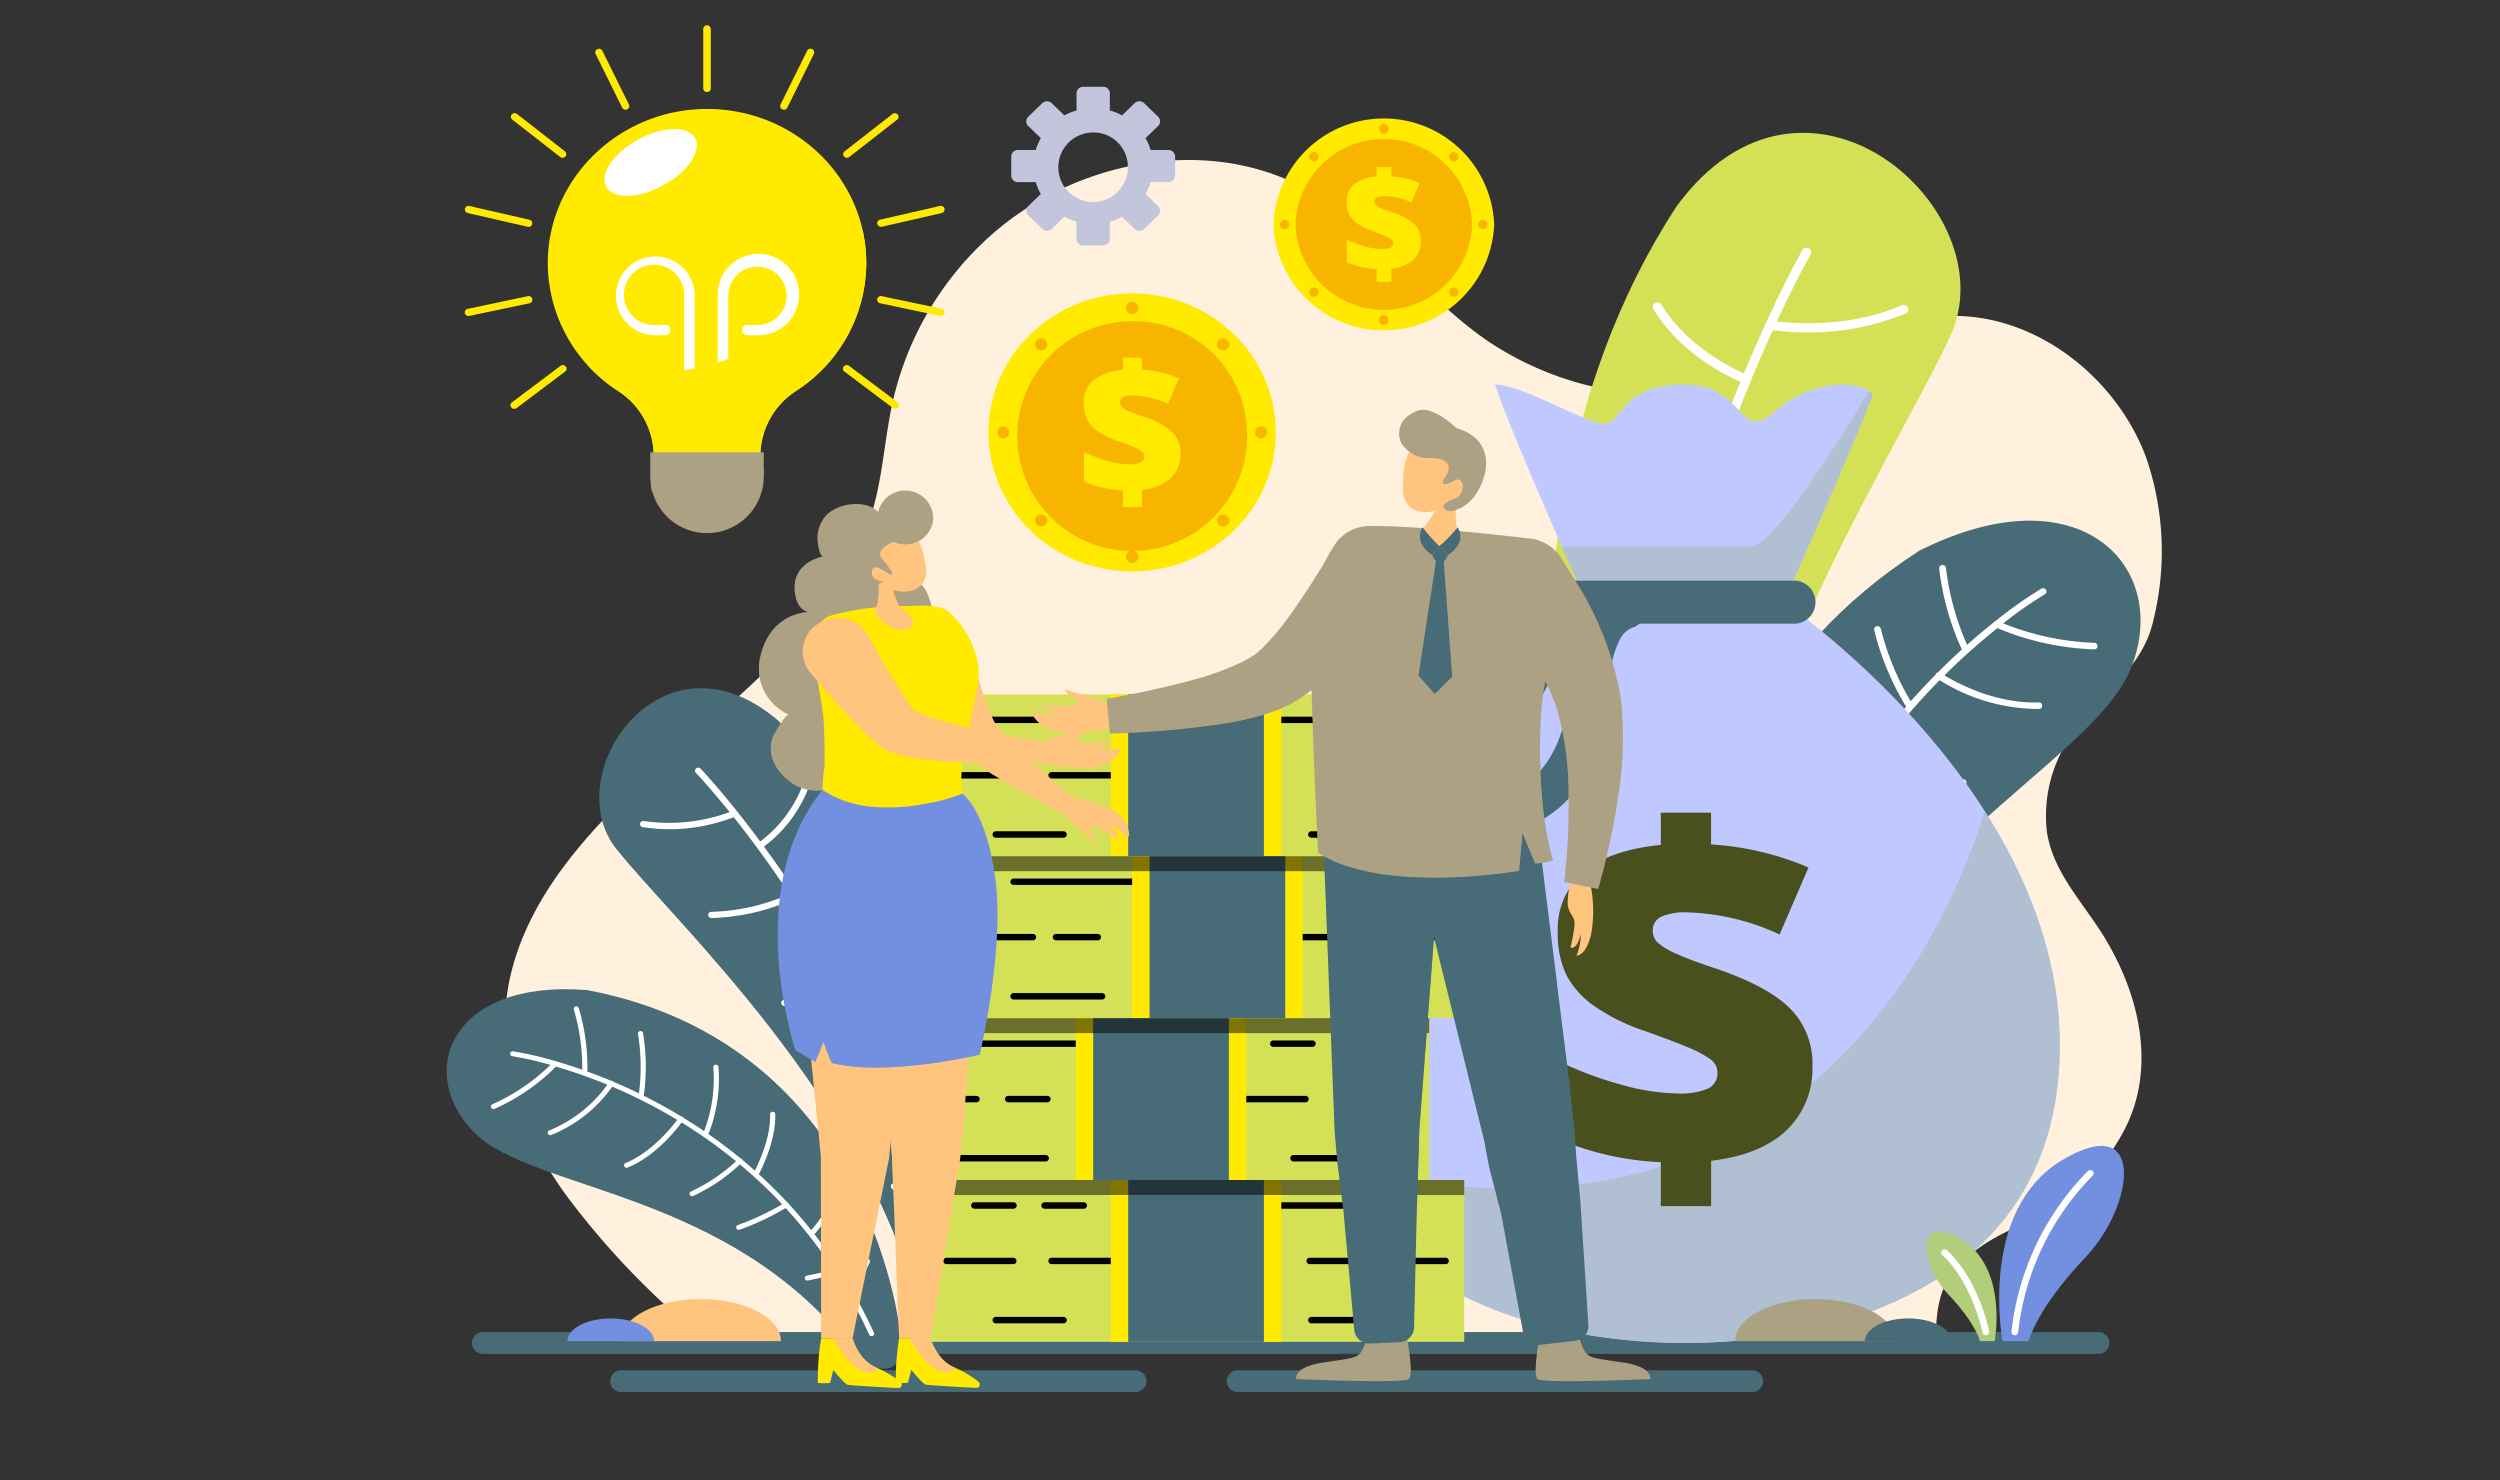 <svg id="img-10" xmlns="http://www.w3.org/2000/svg" xmlns:xlink="http://www.w3.org/1999/xlink" width="353" height="209" viewBox="0 0 353 209">
  <rect x="0" y="0" width="353" height="209" fill="#333333" stroke="none"/>
  <defs>
    <clipPath id="clip-path">
      <rect id="Rectángulo_409809" data-name="Rectángulo 409809" width="353" height="209" fill="none"/>
    </clipPath>
    <clipPath id="clip-path-2">
      <rect id="Rectángulo_409808" data-name="Rectángulo 409808" width="242.167" height="192.991" transform="translate(63.061 3.566)" fill="none"/>
    </clipPath>
    <clipPath id="clip-path-3">
      <rect id="Rectángulo_409767" data-name="Rectángulo 409767" width="75.734" height="2.117" transform="translate(134.033 120.898)" fill="none"/>
    </clipPath>
    <clipPath id="clip-path-5">
      <rect id="Rectángulo_409773" data-name="Rectángulo 409773" width="75.734" height="2.118" transform="translate(126.071 143.766)" fill="none"/>
    </clipPath>
    <clipPath id="clip-path-7">
      <rect id="Rectángulo_409779" data-name="Rectángulo 409779" width="75.734" height="2.118" transform="translate(131.015 166.619)" fill="none"/>
    </clipPath>
    <clipPath id="clip-path-8">
      <rect id="Rectángulo_409778" data-name="Rectángulo 409778" width="75.734" height="2.117" transform="translate(131.015 166.619)" fill="none"/>
    </clipPath>
    <clipPath id="clip-path-9">
      <rect id="Rectángulo_409781" data-name="Rectángulo 409781" width="39.352" height="32.525" transform="translate(82.965 32.49)" fill="none"/>
    </clipPath>
    <clipPath id="clip-path-11">
      <rect id="Rectángulo_409783" data-name="Rectángulo 409783" width="33.072" height="24.52" transform="translate(186.796 114.492)" fill="none"/>
    </clipPath>
    <clipPath id="clip-path-12">
      <rect id="Rectángulo_409782" data-name="Rectángulo 409782" width="33.066" height="24.52" transform="translate(186.8 114.492)" fill="none"/>
    </clipPath>
    <clipPath id="clip-path-13">
      <rect id="Rectángulo_409785" data-name="Rectángulo 409785" width="18.105" height="21.468" transform="translate(174.859 80.334)" fill="none"/>
    </clipPath>
    <clipPath id="clip-path-14">
      <rect id="Rectángulo_409784" data-name="Rectángulo 409784" width="18.102" height="21.467" transform="translate(174.86 80.335)" fill="none"/>
    </clipPath>
    <clipPath id="clip-path-15">
      <rect id="Rectángulo_409787" data-name="Rectángulo 409787" width="4.318" height="28.881" transform="translate(218.208 86.64)" fill="none"/>
    </clipPath>
    <clipPath id="clip-path-16">
      <rect id="Rectángulo_409786" data-name="Rectángulo 409786" width="4.316" height="28.88" transform="translate(218.208 86.641)" fill="none"/>
    </clipPath>
    <clipPath id="clip-path-17">
      <rect id="Rectángulo_409789" data-name="Rectángulo 409789" width="33.28" height="20.628" transform="translate(186.015 103.287)" fill="none"/>
    </clipPath>
    <clipPath id="clip-path-18">
      <rect id="Rectángulo_409788" data-name="Rectángulo 409788" width="33.28" height="20.624" transform="translate(186.015 103.289)" fill="none"/>
    </clipPath>
    <clipPath id="clip-path-19">
      <rect id="Rectángulo_409791" data-name="Rectángulo 409791" width="3.865" height="3.762" transform="translate(201.671 69.893)" fill="none"/>
    </clipPath>
    <clipPath id="clip-path-20">
      <rect id="Rectángulo_409790" data-name="Rectángulo 409790" width="3.865" height="3.761" transform="translate(201.671 69.894)" fill="none"/>
    </clipPath>
    <clipPath id="clip-path-21">
      <rect id="Rectángulo_409793" data-name="Rectángulo 409793" width="11.614" height="11.106" transform="translate(197.572 61.052)" fill="none"/>
    </clipPath>
    <clipPath id="clip-path-23">
      <rect id="Rectángulo_409795" data-name="Rectángulo 409795" width="5.768" height="33.886" transform="translate(196.72 129.964)" fill="none"/>
    </clipPath>
    <clipPath id="clip-path-24">
      <rect id="Rectángulo_409794" data-name="Rectángulo 409794" width="5.767" height="33.886" transform="translate(196.721 129.964)" fill="none"/>
    </clipPath>
    <clipPath id="clip-path-25">
      <rect id="Rectángulo_409797" data-name="Rectángulo 409797" width="12.89" height="20.91" transform="translate(124.095 144.764)" fill="none"/>
    </clipPath>
    <clipPath id="clip-path-27">
      <rect id="Rectángulo_409799" data-name="Rectángulo 409799" width="24.829" height="29.673" transform="translate(107.159 81.962)" fill="none"/>
    </clipPath>
    <clipPath id="clip-path-28">
      <rect id="Rectángulo_409798" data-name="Rectángulo 409798" width="24.815" height="29.671" transform="translate(107.173 81.962)" fill="none"/>
    </clipPath>
    <clipPath id="clip-path-29">
      <rect id="Rectángulo_409801" data-name="Rectángulo 409801" width="13.26" height="15.645" transform="translate(133.987 93.969)" fill="none"/>
    </clipPath>
    <clipPath id="clip-path-30">
      <rect id="Rectángulo_409800" data-name="Rectángulo 409800" width="13.259" height="15.645" transform="translate(133.988 93.969)" fill="none"/>
    </clipPath>
    <clipPath id="clip-path-31">
      <rect id="Rectángulo_409803" data-name="Rectángulo 409803" width="29.165" height="31.7" transform="translate(111.674 119.045)" fill="none"/>
    </clipPath>
    <clipPath id="clip-path-32">
      <rect id="Rectángulo_409802" data-name="Rectángulo 409802" width="29.165" height="31.699" transform="translate(111.674 119.045)" fill="none"/>
    </clipPath>
    <clipPath id="clip-path-33">
      <rect id="Rectángulo_409805" data-name="Rectángulo 409805" width="21.263" height="21.741" transform="translate(114.993 91.607)" fill="none"/>
    </clipPath>
    <clipPath id="clip-path-34">
      <rect id="Rectángulo_409804" data-name="Rectángulo 409804" width="21.263" height="21.739" transform="translate(114.993 91.608)" fill="none"/>
    </clipPath>
    <clipPath id="clip-path-35">
      <rect id="Rectángulo_409807" data-name="Rectángulo 409807" width="23.209" height="19.393" transform="translate(113.347 88.257)" fill="none"/>
    </clipPath>
    <clipPath id="clip-path-36">
      <rect id="Rectángulo_409806" data-name="Rectángulo 409806" width="23.209" height="19.39" transform="translate(113.347 88.257)" fill="none"/>
    </clipPath>
  </defs>
  <g id="Grupo_1120088" data-name="Grupo 1120088" clip-path="url(#clip-path)">
    <g id="Grupo_1120087" data-name="Grupo 1120087">
      <g id="Grupo_1120086" data-name="Grupo 1120086" clip-path="url(#clip-path-2)">
        <path id="Trazado_907041" data-name="Trazado 907041" d="M289.038,117.573a19.71,19.71,0,0,1,2.806-12.757c3.817-6.559,10.486-9.659,12.189-17.136a40.7,40.7,0,0,0-.957-22.96C298.8,52.986,286.64,43.583,273.837,44.7c-8.885.775-16.56,6.123-25.005,8.906a44.979,44.979,0,0,1-38.6-5.345c-9.592-6.521-16.3-16.727-26.664-22.026-13.884-7.1-32.035-3.321-43.607,6.952a44.6,44.6,0,0,0-13.807,23.092C124.968,61.4,124.719,66.7,123.3,71.756c-3.98,14.166-16.337,24.366-27.646,34.147S72.786,127.275,71.415,141.9c-.888,9.463,2.786,18.924,8.413,26.71a112.651,112.651,0,0,0,20.692,21.3H273.327c.024-3.045.081-6.228,1.559-8.916a14.778,14.778,0,0,1,3.815-4.232c3.8-3.06,8.567-4.217,12.393-6.952a30.1,30.1,0,0,0,8.607-9.785c4.966-8.975,2.442-19.737-2.849-28.145-2.656-4.222-6.235-8.056-7.5-12.844a14.505,14.505,0,0,1-.307-1.46" fill="#fff1de"/>
        <path id="Trazado_907042" data-name="Trazado 907042" d="M296.257,188.088H68.223a1.54,1.54,0,1,0-.078,3.079H296.257a1.54,1.54,0,1,0,.078-3.079h-.078" fill="#476b77"/>
        <path id="Trazado_907043" data-name="Trazado 907043" d="M242.954,159.051S225.6,107.093,271,77.766c22.787-11.46,35.609,2.375,29.891,16.586s-39.661,27.463-48.926,63.891c-1.13,4.849-7.219,8.242-9.015.808" fill="#476b77"/>
        <path id="Trazado_907044" data-name="Trazado 907044" d="M225.552,156.008S203.087,80.514,236.744,29.121c18.23-24.89,46.8.615,38.644,18.32S238.047,108.917,238.1,154.263c-.5,7.767-10.183,11.347-12.545,1.742" fill="#d4e157"/>
        <path id="Trazado_907045" data-name="Trazado 907045" d="M295.675,90.763a38.014,38.014,0,0,1-12.825-2.739,59.184,59.184,0,0,1,5.88-4.111.455.455,0,0,0,.178-.616l-.01-.016a.488.488,0,0,0-.654-.163,61.292,61.292,0,0,0-6.48,4.571.461.461,0,0,0-.275.218c-1.15.916-2.406,1.964-3.739,3.147a38.411,38.411,0,0,1-2.989-10.884.5.5,0,0,0-.534-.4.467.467,0,0,0-.413.515v0a38.077,38.077,0,0,0,3.2,11.426q-1.65,1.491-3.4,3.246a.467.467,0,0,0-.255.166.451.451,0,0,0-.078.171c-1.145,1.158-2.315,2.4-3.495,3.725a38.586,38.586,0,0,1-4.218-10.247.479.479,0,0,0-.569-.352.463.463,0,0,0-.365.542l0,.009a38.925,38.925,0,0,0,4.5,10.8c-1.631,1.874-3.274,3.907-4.887,6.107a.457.457,0,0,0-.215.16.44.44,0,0,0-.072.236q-1.3,1.79-2.562,3.717c-1.175-1.249-4.961-5.538-6.268-10.252a.477.477,0,0,0-.585-.327.462.462,0,0,0-.338.561v.005c1.455,5.245,5.7,9.829,6.667,10.829-1.288,2.02-2.537,4.151-3.72,6.4a.451.451,0,0,0-.172.2.441.441,0,0,0-.032.2q-.686,1.318-1.339,2.688c-1.292-1.1-5.231-4.682-6.748-8.6a.48.48,0,0,0-.615-.27.458.458,0,0,0-.283.583l0,.011c1.711,4.413,6.167,8.274,7.23,9.152-1.008,2.176-1.951,4.448-2.811,6.818a.459.459,0,0,0-.123.225.515.515,0,0,0,0,.111q-1.049,2.925-1.919,6.046c-1.269-.631-4.7-2.486-6.172-4.775a.488.488,0,0,0-.657-.149.454.454,0,0,0-.161.623l.008.013c1.7,2.639,5.573,4.644,6.734,5.2-.674,2.538-1.249,5.171-1.708,7.9a.483.483,0,0,0-.018.119q-.316,1.9-.557,3.862l-4.471-3.911a.494.494,0,0,0-.674.034.452.452,0,0,0,.021.64l.014.013,4.986,4.362c-.279,2.577-.461,5.228-.52,7.965a.469.469,0,0,0,.466.472h.056a.469.469,0,0,0,.433-.45,89.917,89.917,0,0,1,1.149-12.571l5.364-.944a.463.463,0,0,0,.384-.53v-.007a.484.484,0,0,0-.554-.372l-5.031.885a85.4,85.4,0,0,1,3.663-13.933,51.026,51.026,0,0,0,9.486.536h.018a.462.462,0,1,0-.067-.921,49.847,49.847,0,0,1-9.118-.5,85.79,85.79,0,0,1,4.3-9.748,33.974,33.974,0,0,0,10.357,2.174h.044a.462.462,0,0,0-.046-.922,33.282,33.282,0,0,1-9.92-2.08,89.132,89.132,0,0,1,6.473-10.39c1.586.952,7.029,3.963,12.566,4h.047a.462.462,0,0,0-.042-.922c-5.179-.031-10.448-2.9-12.018-3.831a93.986,93.986,0,0,1,8.7-10.171,26.359,26.359,0,0,0,14.013,4.064h.029a.462.462,0,0,0-.044-.923h-.015c-6.223.188-11.657-2.812-13.3-3.822a92.479,92.479,0,0,1,7.472-6.671,38.5,38.5,0,0,0,13.648,3h.052a.461.461,0,0,0-.038-.922" fill="#fff"/>
        <path id="Trazado_907046" data-name="Trazado 907046" d="M243.93,104.357a18.7,18.7,0,0,1-11.113,1.472c.854-6.118,1.983-12.011,3.289-17.6.5.078,1.246.175,2.2.232a27.937,27.937,0,0,0,11.517-1.726.631.631,0,0,0,.378-.807l-.007-.018a.663.663,0,0,0-.852-.359,26.847,26.847,0,0,1-12.933,1.431c1.851-7.713,4.019-14.832,6.221-21.153a38.379,38.379,0,0,0,5.6.728,43.636,43.636,0,0,0,11.66-.847.635.635,0,0,0,.5-.746l0-.012a.651.651,0,0,0-.783-.484,42.574,42.574,0,0,1-16.549.146c2.552-7.193,5.122-13.3,7.269-18,.523.073,1.394.175,2.526.244a36.247,36.247,0,0,0,16.2-2.579.626.626,0,0,0,.341-.817l-.01-.023a.664.664,0,0,0-.868-.32c-7.247,3.148-15.074,2.577-17.627,2.278,2.75-5.919,4.684-9.321,4.762-9.454a.628.628,0,0,0-.234-.857l-.018-.01a.673.673,0,0,0-.9.245c-.081.14-2.172,3.816-5.1,10.187a.621.621,0,0,0-.145.284v.031c-.934,2.04-1.95,4.346-3.013,6.9-1.852-.811-8.054-3.859-11.653-9.714a.674.674,0,0,0-.9-.221.626.626,0,0,0-.24.852l.012.02c3.853,6.268,10.348,9.415,12.293,10.249-1.326,3.234-2.711,6.826-4.088,10.735a.634.634,0,0,0-.158.263.589.589,0,0,0-.015.229c-1,2.863-2,5.892-2.96,9.065A41.458,41.458,0,0,1,227.5,65.44a.672.672,0,0,0-.926-.073.623.623,0,0,0-.1.874l.022.026a42.057,42.057,0,0,0,11.656,9.173c-1.1,3.7-2.153,7.594-3.117,11.648a.641.641,0,0,0-.127.249.6.6,0,0,0,0,.272q-1.119,4.755-2.054,9.787a43.676,43.676,0,0,1-9.153-6.3.674.674,0,0,0-.929.019.621.621,0,0,0,0,.878l.023.022a44.591,44.591,0,0,0,9.826,6.7,184.264,184.264,0,0,0-2.382,19.035,43.758,43.758,0,0,1-6.986-3.664.674.674,0,0,0-.923.108.622.622,0,0,0,.089.875l.023.018a47.315,47.315,0,0,0,7.709,4.019q-.325,5.158-.33,10.452a.6.6,0,0,0-.014.206c0,.014.009.028.014.041q.009,4.8.321,9.672a11.356,11.356,0,0,1-4.26-1.892.679.679,0,0,0-.929.044.623.623,0,0,0,.024.881l.021.019a13.358,13.358,0,0,0,5.239,2.286c.228,3.056.548,6.129.98,9.215a.648.648,0,0,0,.609.55.706.706,0,0,0,.13,0,.64.64,0,0,0,.565-.707v-.008a146.43,146.43,0,0,1-1.385-19.637,28,28,0,0,0,6.041-1.6.629.629,0,0,0,.342-.821l-.008-.019a.668.668,0,0,0-.868-.322,26.366,26.366,0,0,1-5.507,1.475,170.6,170.6,0,0,1,1.512-21.838,15.757,15.757,0,0,0,2.132.264,20.213,20.213,0,0,0,9.727-1.857.626.626,0,0,0,.315-.827l-.01-.022a.663.663,0,0,0-.877-.3" fill="#fff"/>
        <path id="Trazado_907047" data-name="Trazado 907047" d="M251.868,85.03s9.569-21.423,12.622-29.377c-2.044-2.176-8.894-2-14.019,2.535S246.726,54.3,237.726,54.3s-8.6,5.516-11.224,5.516S215.026,54.3,211.092,54.3c2.5,7.5,12.918,30.73,12.918,30.73Z" fill="#bfc9ff"/>
        <path id="Trazado_907048" data-name="Trazado 907048" d="M263.949,55.205c-2.553,4.242-13.432,21.987-16.736,21.987H220.54c1.984,4.526,3.47,7.838,3.47,7.838h27.858s9.569-21.423,12.623-29.377a3.1,3.1,0,0,0-.542-.447" fill="#b0c0d2"/>
        <path id="Trazado_907049" data-name="Trazado 907049" d="M290.8,145.471c-1.4-34.945-38.932-60.442-38.932-60.442H224.009s-37.532,25.5-38.932,60.442,30.16,44.156,52.861,44.156,54.261-9.211,52.861-44.156" fill="#bfc9ff"/>
        <path id="Trazado_907050" data-name="Trazado 907050" d="M253.623,81.994H222.132a3.054,3.054,0,0,0,0,6.07h31.491a3.053,3.053,0,0,0,0-6.07" fill="#476b77"/>
        <path id="Trazado_907051" data-name="Trazado 907051" d="M211.827,117.617a2.812,2.812,0,0,1-2.809-2.375,2.766,2.766,0,0,1,2.391-3.1l.036,0c5.851-.778,9.818-6.788,10.106-15.312.15-4.462,1.232-9.769,5.15-12.633a5.569,5.569,0,0,1,3.5-1.344c2.153.151,2.528,2.54,1.935,4.169a2.52,2.52,0,0,1-1.378,1.515,3.371,3.371,0,0,0-2.089,1.867,15.14,15.14,0,0,0-1.444,6.606c-.384,11.339-6.275,19.417-15.009,20.577a2.994,2.994,0,0,1-.39.026" fill="#476b77"/>
        <path id="Trazado_907052" data-name="Trazado 907052" d="M202.222,111.583a2.814,2.814,0,0,1-2.8-2.317,2.761,2.761,0,0,1,2.32-3.141l.038,0c6.16-.949,8.617-5.812,11.462-11.443.425-.842.851-1.686,1.292-2.519,4.107-7.77,12.6-9.532,12.959-9.6a2.837,2.837,0,0,1,3.351,2.141,2.751,2.751,0,0,1-2.163,3.234l-.037.007c-.119.026-6.229,1.378-9.055,6.725-.424.8-.835,1.617-1.245,2.43-3.093,6.121-6.6,13.059-15.672,14.457a2.946,2.946,0,0,1-.45.034" fill="#476b77"/>
        <path id="Trazado_907053" data-name="Trazado 907053" d="M280.255,114.538c-5.563,17.792-27.013,66.48-92,49.895,8.447,19.481,31.806,25.194,49.678,25.194,22.7,0,54.26-9.211,52.862-44.156-.462-11.533-4.86-22.035-10.545-30.933" fill="#b0c0d2"/>
        <path id="Trazado_907054" data-name="Trazado 907054" d="M234.509,164.1a41.908,41.908,0,0,1-14.476-3.254V149.816a50.346,50.346,0,0,0,8.645,3.271,30.816,30.816,0,0,0,8.2,1.311,10.033,10.033,0,0,0,4.271-.681,2.352,2.352,0,0,0,1.355-2.275,2.287,2.287,0,0,0-.978-1.859,15.276,15.276,0,0,0-3.259-1.727q-2.281-.963-6.157-2.324a28.219,28.219,0,0,1-7.033-3.5,12.344,12.344,0,0,1-3.893-4.35,13.212,13.212,0,0,1-1.224-5.994,10.637,10.637,0,0,1,3.636-8.567q3.636-3.089,10.909-3.819v-4.549h7.1v4.483a41.356,41.356,0,0,1,13.756,3.254l-4.082,9.463a32.872,32.872,0,0,0-12.933-3.122,8.236,8.236,0,0,0-3.859.648,2.079,2.079,0,0,0-1.115,1.909,2.313,2.313,0,0,0,.806,1.81,11.4,11.4,0,0,0,2.8,1.594q1.99.88,5.524,2.042,7.169,2.459,10.291,5.6a10.972,10.972,0,0,1,3.122,8.085,11.965,11.965,0,0,1-3.654,9.065q-3.652,3.487-10.651,4.317v6.408h-7.1Z" fill="#4a4f1e"/>
        <path id="Trazado_907055" data-name="Trazado 907055" d="M180.143,61.054c0,10.842-9.079,19.63-20.28,19.63s-20.28-8.789-20.28-19.63,9.08-19.63,20.28-19.63,20.28,8.789,20.28,19.63" fill="#ffea00"/>
        <path id="Trazado_907056" data-name="Trazado 907056" d="M176.077,61.052a16.223,16.223,0,1,1-16.743-15.685c.176-.006.353-.009.529-.009a15.961,15.961,0,0,1,16.214,15.694" fill="#f8b500"/>
        <path id="Trazado_907057" data-name="Trazado 907057" d="M158.561,69.241a15.905,15.905,0,0,1-5.5-1.236V63.82a19.137,19.137,0,0,0,3.282,1.241,11.69,11.69,0,0,0,3.112.5,3.792,3.792,0,0,0,1.622-.259.893.893,0,0,0,.514-.863.867.867,0,0,0-.371-.706,5.8,5.8,0,0,0-1.237-.656q-.865-.366-2.338-.882a10.715,10.715,0,0,1-2.67-1.33,4.68,4.68,0,0,1-1.478-1.651,5.018,5.018,0,0,1-.462-2.276,4.037,4.037,0,0,1,1.38-3.252,7.471,7.471,0,0,1,4.142-1.45V50.5h2.7v1.7a15.69,15.69,0,0,1,5.223,1.236l-1.55,3.593a12.472,12.472,0,0,0-4.91-1.186,3.131,3.131,0,0,0-1.465.246.79.79,0,0,0-.423.725.878.878,0,0,0,.306.687,4.345,4.345,0,0,0,1.061.606q.756.334,2.1.775a10.233,10.233,0,0,1,3.907,2.124,4.167,4.167,0,0,1,1.185,3.07,4.54,4.54,0,0,1-1.387,3.441,6.864,6.864,0,0,1-4.044,1.639v2.433h-2.7Z" fill="#ffea00"/>
        <path id="Trazado_907058" data-name="Trazado 907058" d="M160.735,43.463a.873.873,0,1,1-.9-.845h.028A.859.859,0,0,1,160.735,43.463Z" fill="#f8b500"/>
        <path id="Trazado_907059" data-name="Trazado 907059" d="M173.329,49.213a.9.9,0,0,1-1.234,0,.826.826,0,0,1-.026-1.169c.009-.009.017-.018.026-.026a.9.9,0,0,1,1.234,0,.826.826,0,0,1,.026,1.169c-.009.009-.017.018-.026.026" fill="#f8b500"/>
        <path id="Trazado_907060" data-name="Trazado 907060" d="M178.036,61.9a.845.845,0,1,1,.873-.845.858.858,0,0,1-.871.845h0" fill="#f8b500"/>
        <path id="Trazado_907061" data-name="Trazado 907061" d="M172.1,74.088a.826.826,0,0,1-.026-1.169l.026-.026a.9.9,0,0,1,1.234,0,.826.826,0,0,1,.026,1.169c-.009.009-.017.018-.026.026a.893.893,0,0,1-1.234,0" fill="#f8b500"/>
        <path id="Trazado_907062" data-name="Trazado 907062" d="M158.99,78.638a.873.873,0,1,1,.9.845h-.028A.859.859,0,0,1,158.99,78.638Z" fill="#f8b500"/>
        <path id="Trazado_907063" data-name="Trazado 907063" d="M146.4,72.893a.9.9,0,0,1,1.234,0,.826.826,0,0,1,.026,1.169c-.009.009-.017.018-.026.026a.9.9,0,0,1-1.234,0,.825.825,0,0,1-.029-1.166c.01-.01.019-.02.029-.029" fill="#f8b500"/>
        <path id="Trazado_907064" data-name="Trazado 907064" d="M141.691,60.206a.845.845,0,1,1-.873.845A.859.859,0,0,1,141.691,60.206Z" fill="#f8b500"/>
        <path id="Trazado_907065" data-name="Trazado 907065" d="M147.63,48.018a.825.825,0,0,1,.029,1.166l-.029.029a.9.9,0,0,1-1.234,0,.826.826,0,0,1-.026-1.169c.009-.009.017-.018.026-.026a.9.9,0,0,1,1.234,0" fill="#f8b500"/>
        <path id="Trazado_907066" data-name="Trazado 907066" d="M210.978,31.69a15.6,15.6,0,0,1-31.174,0,15.6,15.6,0,0,1,31.174,0" fill="#ffea00"/>
        <path id="Trazado_907067" data-name="Trazado 907067" d="M207.853,31.69a12.469,12.469,0,0,1-24.925,0,12.469,12.469,0,0,1,24.925,0" fill="#f8b500"/>
        <path id="Trazado_907068" data-name="Trazado 907068" d="M194.39,37.984a12.215,12.215,0,0,1-4.224-.949V33.822a14.768,14.768,0,0,0,2.523.954,8.981,8.981,0,0,0,2.392.383,2.915,2.915,0,0,0,1.246-.2.686.686,0,0,0,.4-.663.668.668,0,0,0-.285-.543,4.451,4.451,0,0,0-.951-.5q-.664-.28-1.8-.678a8.286,8.286,0,0,1-2.052-1.022,3.6,3.6,0,0,1-1.136-1.27,3.848,3.848,0,0,1-.357-1.761,3.1,3.1,0,0,1,1.06-2.5,5.739,5.739,0,0,1,3.184-1.114V23.585h2.072v1.308a12.061,12.061,0,0,1,4.014.95L199.284,28.6a9.584,9.584,0,0,0-3.774-.911,2.39,2.39,0,0,0-1.126.189.608.608,0,0,0-.325.557.673.673,0,0,0,.235.528,3.3,3.3,0,0,0,.816.465q.58.257,1.612.6a7.84,7.84,0,0,1,3,1.633,3.2,3.2,0,0,1,.911,2.359,3.493,3.493,0,0,1-1.066,2.646,5.279,5.279,0,0,1-3.109,1.26V39.8h-2.072Z" fill="#ffea00"/>
        <path id="Trazado_907069" data-name="Trazado 907069" d="M196.062,18.17a.671.671,0,1,1-.693-.649h.022A.66.66,0,0,1,196.062,18.17Z" fill="#f8b500"/>
        <path id="Trazado_907070" data-name="Trazado 907070" d="M205.745,22.59a.687.687,0,0,1-.948,0,.635.635,0,0,1-.022-.9l.022-.022a.687.687,0,0,1,.948,0,.634.634,0,0,1,.02.9c-.006.007-.013.013-.02.02" fill="#f8b500"/>
        <path id="Trazado_907071" data-name="Trazado 907071" d="M209.358,32.339a.649.649,0,1,1,.671-.649A.66.66,0,0,1,209.358,32.339Z" fill="#f8b500"/>
        <path id="Trazado_907072" data-name="Trazado 907072" d="M204.793,41.709a.635.635,0,0,1-.02-.9l.02-.02a.687.687,0,0,1,.948,0,.635.635,0,0,1,.022.9l-.022.022a.687.687,0,0,1-.948,0" fill="#f8b500"/>
        <path id="Trazado_907073" data-name="Trazado 907073" d="M194.721,45.209a.671.671,0,1,1,.693.649h-.022A.66.66,0,0,1,194.721,45.209Z" fill="#f8b500"/>
        <path id="Trazado_907074" data-name="Trazado 907074" d="M185.041,40.791a.687.687,0,0,1,.948,0,.635.635,0,0,1,.022.9l-.022.022a.687.687,0,0,1-.948,0,.635.635,0,0,1-.02-.9c.006-.007.013-.013.02-.02" fill="#f8b500"/>
        <path id="Trazado_907075" data-name="Trazado 907075" d="M181.425,31.041a.649.649,0,1,1-.671.649A.66.66,0,0,1,181.425,31.041Z" fill="#f8b500"/>
        <path id="Trazado_907076" data-name="Trazado 907076" d="M185.989,21.667a.635.635,0,0,1,.02.9c-.006.007-.013.013-.02.02a.687.687,0,0,1-.948,0,.635.635,0,0,1-.022-.9l.022-.022a.687.687,0,0,1,.948,0" fill="#f8b500"/>
        <path id="Trazado_907077" data-name="Trazado 907077" d="M127.2,188.947s-3.515-41.4-44.261-49.141c-19.466-1.6-24.29,11.748-15.977,20.11s36.153,8.057,53.667,31.016c2.259,3.085,7.56,3.744,6.575-1.985" fill="#476b77"/>
        <path id="Trazado_907078" data-name="Trazado 907078" d="M138.51,184.354s2.263-53.826-28.8-82.75c-16.33-13.7-31.066,7.786-22.657,18.3s35.211,35.055,42.808,65.271c1.641,5.094,8.692,5.952,8.649-.818" fill="#476b77"/>
        <path id="Trazado_907079" data-name="Trazado 907079" d="M69.54,155.917a28.121,28.121,0,0,0,8.179-5.554,46.1,46.1,0,0,0-5.371-1.222.354.354,0,0,1-.311-.392v-.008a.363.363,0,0,1,.41-.3,48.211,48.211,0,0,1,5.932,1.375.367.367,0,0,1,.259.076c1.085.317,2.284.7,3.577,1.151a29.067,29.067,0,0,0-1.189-8.489.362.362,0,0,1,.7-.185,28.742,28.742,0,0,1,1.206,8.93c1.07.388,2.2.825,3.372,1.315a.366.366,0,0,1,.229.045.337.337,0,0,1,.106.1q1.732.733,3.58,1.627a28.918,28.918,0,0,0-.134-8.391.352.352,0,0,1,.289-.407h0a.362.362,0,0,1,.421.284,29.173,29.173,0,0,1,.106,8.854c1.712.855,3.479,1.818,5.277,2.906a.353.353,0,0,1,.2.052.34.34,0,0,1,.122.146q1.451.89,2.922,1.885a20.584,20.584,0,0,0,1.3-8.974.354.354,0,0,1,.3-.4h.011a.362.362,0,0,1,.408.3,21.183,21.183,0,0,1-1.409,9.493c1.515,1.054,3.036,2.2,4.546,3.441a.328.328,0,0,1,.263.218q.879.732,1.752,1.509c.575-1.14,2.259-4.77,2.141-7.947a.363.363,0,1,1,.726-.025c.133,3.582-1.831,7.557-2.312,8.473q2.047,1.864,4.035,3.992a.357.357,0,0,1,.154.123.319.319,0,0,1,.032.079q1.622,1.758,3.176,3.7c.7-.8,2.548-3.076,2.891-5.1a.363.363,0,0,1,.416-.29.353.353,0,0,1,.3.4h0c-.394,2.334-2.51,4.839-3.157,5.561q1.86,2.387,3.588,5.067a.3.3,0,0,1,.049.078q.8,1.246,1.559,2.555l1.958-4.013a.371.371,0,0,1,.483-.168.347.347,0,0,1,.178.457l-.005.011-2.184,4.475c.975,1.731,1.9,3.541,2.772,5.446a.348.348,0,0,1-.175.46l-.01,0-.04.014a.366.366,0,0,1-.439-.194,69.854,69.854,0,0,0-4.606-8.5l-4.052.855a.362.362,0,0,1-.431-.268.356.356,0,0,1,.277-.418l3.8-.8a66.9,66.9,0,0,0-6.782-8.747,38.136,38.136,0,0,1-6.5,3.062h-.014a.366.366,0,0,1-.45-.218.349.349,0,0,1,.212-.446l.009,0a37.288,37.288,0,0,0,6.252-2.933,67.478,67.478,0,0,0-5.964-5.628,25.16,25.16,0,0,1-6.616,4.459l-.032.011a.367.367,0,0,1-.443-.2.349.349,0,0,1,.189-.455l.011,0a24.645,24.645,0,0,0,6.338-4.269,70.258,70.258,0,0,0-7.685-5.464c-.826,1.117-3.739,4.772-7.617,6.364l-.034.012a.367.367,0,0,1-.442-.2.348.348,0,0,1,.183-.457l.01,0c3.627-1.488,6.46-5,7.282-6.093a73.986,73.986,0,0,0-9.18-4.681,19.434,19.434,0,0,1-8.613,6.821l-.021.007a.366.366,0,0,1-.447-.21.347.347,0,0,1,.2-.449l.01,0a18.939,18.939,0,0,0,8.188-6.452,72.824,72.824,0,0,0-7.261-2.554,28.508,28.508,0,0,1-8.68,5.968.247.247,0,0,1-.038.014.366.366,0,0,1-.44-.2.348.348,0,0,1,.177-.458l.011,0" fill="#fff"/>
        <path id="Trazado_907080" data-name="Trazado 907080" d="M117.579,152.847a12.811,12.811,0,0,0,7.649-.772c-1.6-3.94-3.341-7.688-5.151-11.205-.321.132-.8.312-1.424.5a19.188,19.188,0,0,1-7.961.666.441.441,0,0,1-.388-.487v0a.449.449,0,0,1,.508-.374,18.385,18.385,0,0,0,8.855-1.085c-2.531-4.846-5.173-9.246-7.7-13.109a26.114,26.114,0,0,1-3.607,1.367,29.836,29.836,0,0,1-7.909,1.274.443.443,0,0,1-.461-.424v0a.438.438,0,0,1,.43-.446h.01a29.011,29.011,0,0,0,11.047-2.512c-2.91-4.389-5.649-8.052-7.872-10.847-.336.131-.9.337-1.643.561a24.885,24.885,0,0,1-11.223.835.436.436,0,0,1-.364-.5l0-.01a.449.449,0,0,1,.524-.35,24.831,24.831,0,0,0,12.125-1.262c-2.827-3.509-4.689-5.469-4.762-5.546a.427.427,0,0,1,.008-.6l.014-.013a.464.464,0,0,1,.637.021c.078.081,2.089,2.2,5.114,5.981a.43.43,0,0,1,.144.167.034.034,0,0,0,0,.021c.965,1.211,2.03,2.588,3.167,4.12a18.087,18.087,0,0,0,6.127-8.307.454.454,0,0,1,.563-.29.436.436,0,0,1,.3.536l0,.009a18.764,18.764,0,0,1-6.465,8.764c1.428,1.945,2.954,4.12,4.529,6.506a.423.423,0,0,1,.149.151.414.414,0,0,1,.049.15c1.148,1.748,2.321,3.61,3.5,5.571a27.78,27.78,0,0,0,5.874-7.568.458.458,0,0,1,.6-.2.43.43,0,0,1,.207.572l-.007.014a28.164,28.164,0,0,1-6.218,7.953c1.355,2.292,2.711,4.719,4.036,7.267a.45.45,0,0,1,.125.146.426.426,0,0,1,.046.182q1.545,2.991,3.014,6.2a29.17,29.17,0,0,0,5.036-5.638.46.46,0,0,1,.622-.133.425.425,0,0,1,.147.584l-.01.016a29.89,29.89,0,0,1-5.417,6.011,127.367,127.367,0,0,1,4.789,12.3,29.371,29.371,0,0,0,4.038-3.542.461.461,0,0,1,.632-.073.426.426,0,0,1,.089.6l-.013.016a31.758,31.758,0,0,1-4.459,3.893q1.087,3.382,1.979,6.91a.444.444,0,0,1,.045.136v.029q.8,3.2,1.413,6.493a7.656,7.656,0,0,0,2.519-1.932.464.464,0,0,1,.626-.118.428.428,0,0,1,.132.591l-.01.015a8.966,8.966,0,0,1-3.106,2.348c.363,2.072.668,4.169.9,6.292a.435.435,0,0,1-.312.462.458.458,0,0,1-.588-.367v0a100.608,100.608,0,0,0-2.381-13.3,19.334,19.334,0,0,1-4.294-.116.436.436,0,0,1-.364-.5v-.008a.451.451,0,0,1,.523-.352,18.186,18.186,0,0,0,3.916.114,118.015,118.015,0,0,0-4.681-14.307,10.709,10.709,0,0,1-1.375.511,13.889,13.889,0,0,1-6.791.3.435.435,0,0,1-.348-.507l0-.01a.448.448,0,0,1,.534-.335" fill="#fff"/>
        <rect id="Rectángulo_409759" data-name="Rectángulo 409759" width="75.734" height="22.849" transform="translate(131.014 98.049)" fill="#d4e157"/>
        <path id="Trazado_907081" data-name="Trazado 907081" d="M197.656,102.1H167.733a.455.455,0,1,1,0-.91h29.922a.455.455,0,1,1,0,.91"/>
        <path id="Trazado_907082" data-name="Trazado 907082" d="M143.071,109.928H133.66a.455.455,0,0,1,0-.91h9.411a.455.455,0,0,1,0,.91"/>
        <path id="Trazado_907083" data-name="Trazado 907083" d="M169.35,109.928H148.489a.455.455,0,0,1,0-.91H169.35a.455.455,0,0,1,0,.91"/>
        <path id="Trazado_907084" data-name="Trazado 907084" d="M197.656,118.286H185.165a.455.455,0,0,1,0-.91h12.491a.455.455,0,0,1,0,.91"/>
        <path id="Trazado_907085" data-name="Trazado 907085" d="M150.173,118.286h-9.567a.455.455,0,0,1,0-.91h9.567a.455.455,0,0,1,0,.91"/>
        <path id="Trazado_907086" data-name="Trazado 907086" d="M146.985,102.1H135.822a.455.455,0,1,1,0-.91h11.163a.455.455,0,1,1,0,.91"/>
        <path id="Trazado_907087" data-name="Trazado 907087" d="M204.115,109.928h-9.178a.455.455,0,0,1,0-.91h9.178a.455.455,0,0,1,0,.91"/>
        <rect id="Rectángulo_409760" data-name="Rectángulo 409760" width="24.074" height="22.849" transform="translate(156.844 98.049)" fill="#ffea00"/>
        <rect id="Rectángulo_409761" data-name="Rectángulo 409761" width="19.158" height="22.849" transform="translate(159.303 98.049)" fill="#476b77"/>
        <rect id="Rectángulo_409762" data-name="Rectángulo 409762" width="75.734" height="22.849" transform="translate(134.033 120.898)" fill="#d4e157"/>
        <path id="Trazado_907088" data-name="Trazado 907088" d="M143.125,124.955h29.927a.455.455,0,1,0,0-.91H143.125a.455.455,0,0,0,0,.91"/>
        <path id="Trazado_907089" data-name="Trazado 907089" d="M197.709,132.777h9.411a.455.455,0,1,0,0-.91h-9.411a.455.455,0,1,0,0,.91"/>
        <path id="Trazado_907090" data-name="Trazado 907090" d="M171.432,132.777h20.861a.455.455,0,1,0,0-.91H171.432a.455.455,0,1,0,0,.91"/>
        <path id="Trazado_907091" data-name="Trazado 907091" d="M143.125,141.134h12.491a.455.455,0,1,0,0-.91H143.125a.455.455,0,1,0,0,.91"/>
        <path id="Trazado_907092" data-name="Trazado 907092" d="M190.6,141.134h9.567a.455.455,0,1,0,0-.91H190.6a.455.455,0,1,0,0,.91"/>
        <path id="Trazado_907093" data-name="Trazado 907093" d="M193.8,124.955h11.163a.455.455,0,0,0,0-.91H193.8a.455.455,0,0,0,0,.91"/>
        <path id="Trazado_907094" data-name="Trazado 907094" d="M136.666,132.777h9.178a.455.455,0,1,0,0-.91h-9.178a.455.455,0,1,0,0,.91"/>
        <path id="Trazado_907095" data-name="Trazado 907095" d="M149.115,132.777h5.89a.455.455,0,1,0,0-.91h-5.89a.455.455,0,1,0,0,.91"/>
        <rect id="Rectángulo_409763" data-name="Rectángulo 409763" width="24.074" height="22.849" transform="translate(159.863 120.898)" fill="#ffea00"/>
        <rect id="Rectángulo_409764" data-name="Rectángulo 409764" width="19.158" height="22.849" transform="translate(162.321 120.898)" fill="#476b77"/>
        <g id="Grupo_1120005" data-name="Grupo 1120005" opacity="0.5" style="mix-blend-mode: multiply;isolation: isolate">
          <g id="Grupo_1120004" data-name="Grupo 1120004">
            <g id="Grupo_1120003" data-name="Grupo 1120003" clip-path="url(#clip-path-3)">
              <g id="Grupo_1120002" data-name="Grupo 1120002">
                <g id="Grupo_1120001" data-name="Grupo 1120001" clip-path="url(#clip-path-3)">
                  <rect id="Rectángulo_409765" data-name="Rectángulo 409765" width="75.734" height="2.117" transform="translate(134.033 120.898)"/>
                </g>
              </g>
            </g>
          </g>
        </g>
        <rect id="Rectángulo_409768" data-name="Rectángulo 409768" width="75.734" height="22.849" transform="translate(126.071 143.766)" fill="#d4e157"/>
        <path id="Trazado_907096" data-name="Trazado 907096" d="M135.164,147.821h29.922a.455.455,0,1,0,0-.91H135.164a.455.455,0,0,0,0,.91"/>
        <path id="Trazado_907097" data-name="Trazado 907097" d="M189.748,155.645h9.411a.455.455,0,1,0,0-.91h-9.411a.455.455,0,0,0,0,.91"/>
        <path id="Trazado_907098" data-name="Trazado 907098" d="M163.47,155.645h20.861a.455.455,0,0,0,0-.91H163.47a.455.455,0,1,0,0,.91"/>
        <path id="Trazado_907099" data-name="Trazado 907099" d="M135.164,164h12.491a.455.455,0,1,0,0-.91H135.164a.455.455,0,1,0,0,.91"/>
        <path id="Trazado_907100" data-name="Trazado 907100" d="M182.647,164h9.567a.455.455,0,0,0,0-.91h-9.567a.455.455,0,1,0,0,.91"/>
        <path id="Trazado_907101" data-name="Trazado 907101" d="M179.793,147.821h5.525a.455.455,0,1,0,0-.91h-5.525a.455.455,0,1,0,0,.91"/>
        <path id="Trazado_907102" data-name="Trazado 907102" d="M189.715,147.821h5.524a.455.455,0,1,0,0-.91h-5.524a.455.455,0,1,0,0,.91"/>
        <path id="Trazado_907103" data-name="Trazado 907103" d="M142.364,155.645h5.525a.455.455,0,0,0,0-.91h-5.525a.455.455,0,1,0,0,.91"/>
        <path id="Trazado_907104" data-name="Trazado 907104" d="M128.7,155.645h9.178a.455.455,0,1,0,0-.91H128.7a.455.455,0,1,0,0,.91"/>
        <rect id="Rectángulo_409769" data-name="Rectángulo 409769" width="24.074" height="22.849" transform="translate(151.901 143.766)" fill="#ffea00"/>
        <rect id="Rectángulo_409770" data-name="Rectángulo 409770" width="19.158" height="22.849" transform="translate(154.359 143.766)" fill="#476b77"/>
        <g id="Grupo_1120010" data-name="Grupo 1120010" opacity="0.5" style="mix-blend-mode: multiply;isolation: isolate">
          <g id="Grupo_1120009" data-name="Grupo 1120009">
            <g id="Grupo_1120008" data-name="Grupo 1120008" clip-path="url(#clip-path-5)">
              <g id="Grupo_1120007" data-name="Grupo 1120007">
                <g id="Grupo_1120006" data-name="Grupo 1120006" clip-path="url(#clip-path-5)">
                  <rect id="Rectángulo_409771" data-name="Rectángulo 409771" width="75.734" height="2.117" transform="translate(126.071 143.766)"/>
                </g>
              </g>
            </g>
          </g>
        </g>
        <rect id="Rectángulo_409774" data-name="Rectángulo 409774" width="75.734" height="22.849" transform="translate(131.014 166.619)" fill="#d4e157"/>
        <path id="Trazado_907105" data-name="Trazado 907105" d="M197.656,170.674H167.733a.455.455,0,1,1,0-.91h29.922a.455.455,0,1,1,0,.91"/>
        <path id="Trazado_907106" data-name="Trazado 907106" d="M143.071,178.5H133.66a.455.455,0,1,1,0-.91h9.411a.455.455,0,1,1,0,.91"/>
        <path id="Trazado_907107" data-name="Trazado 907107" d="M169.35,178.5H148.489a.455.455,0,1,1,0-.91H169.35a.455.455,0,0,1,0,.91"/>
        <path id="Trazado_907108" data-name="Trazado 907108" d="M197.656,186.856H185.165a.455.455,0,0,1,0-.91h12.491a.455.455,0,0,1,0,.91"/>
        <path id="Trazado_907109" data-name="Trazado 907109" d="M150.173,186.856h-9.567a.455.455,0,0,1,0-.91h9.567a.455.455,0,1,1,0,.91"/>
        <path id="Trazado_907110" data-name="Trazado 907110" d="M153.027,170.674H147.5a.455.455,0,1,1,0-.91h5.525a.455.455,0,1,1,0,.91"/>
        <path id="Trazado_907111" data-name="Trazado 907111" d="M143.106,170.674h-5.525a.455.455,0,0,1,0-.91h5.525a.455.455,0,1,1,0,.91"/>
        <path id="Trazado_907112" data-name="Trazado 907112" d="M190.455,178.5h-5.524a.455.455,0,0,1,0-.91h5.525a.455.455,0,0,1,0,.91"/>
        <path id="Trazado_907113" data-name="Trazado 907113" d="M204.115,178.5h-9.178a.455.455,0,0,1,0-.91h9.178a.455.455,0,1,1,0,.91"/>
        <rect id="Rectángulo_409775" data-name="Rectángulo 409775" width="24.074" height="22.849" transform="translate(156.844 166.619)" fill="#ffea00"/>
        <rect id="Rectángulo_409776" data-name="Rectángulo 409776" width="19.158" height="22.849" transform="translate(159.303 166.619)" fill="#476b77"/>
        <g id="Grupo_1120015" data-name="Grupo 1120015" opacity="0.5" style="mix-blend-mode: multiply;isolation: isolate">
          <g id="Grupo_1120014" data-name="Grupo 1120014">
            <g id="Grupo_1120013" data-name="Grupo 1120013" clip-path="url(#clip-path-7)">
              <g id="Grupo_1120012" data-name="Grupo 1120012">
                <g id="Grupo_1120011" data-name="Grupo 1120011" clip-path="url(#clip-path-8)">
                  <rect id="Rectángulo_409777" data-name="Rectángulo 409777" width="75.734" height="2.117" transform="translate(131.015 166.62)"/>
                </g>
              </g>
            </g>
          </g>
        </g>
        <path id="Trazado_907114" data-name="Trazado 907114" d="M122.318,37.151c0-12.124-10.242-21.933-22.808-21.763-12.018.163-21.865,9.59-22.158,21.22a21.549,21.549,0,0,0,9.919,18.6,10.924,10.924,0,0,1,5.035,9.127v.682h15.051v-.683a11.011,11.011,0,0,1,5.092-9.164,21.56,21.56,0,0,0,9.869-18.017" fill="#ffea00"/>
        <path id="Trazado_907115" data-name="Trazado 907115" d="M102.094,66.981a.731.731,0,0,1-.743-.719V41.774a5.744,5.744,0,1,1,5.929,5.553q-.093,0-.186,0h-1.57a.72.72,0,0,1-.054-1.439h1.624a4.119,4.119,0,1,0-4.257-4.117V66.262A.731.731,0,0,1,102.094,66.981Z" fill="#fff"/>
        <path id="Trazado_907116" data-name="Trazado 907116" d="M97.35,66.981a.731.731,0,0,1-.743-.719V41.774a4.257,4.257,0,1,0-4.4,4.115l.138,0h1.57a.72.72,0,0,1,.054,1.439H92.35a5.559,5.559,0,1,1,5.742-5.556V66.262a.731.731,0,0,1-.743.719" fill="#fff"/>
        <path id="Trazado_907117" data-name="Trazado 907117" d="M99.832,13a.522.522,0,0,1-.531-.513h0V4.08a.531.531,0,0,1,1.061,0v8.4a.522.522,0,0,1-.53.514h0" fill="#ffea00"/>
        <path id="Trazado_907118" data-name="Trazado 907118" d="M110.691,15.491a.542.542,0,0,1-.228-.051.505.505,0,0,1-.258-.667l.008-.018,3.747-7.58a.538.538,0,0,1,.707-.242.508.508,0,0,1,.258.669l-.008.017L111.17,15.2a.53.53,0,0,1-.479.292" fill="#ffea00"/>
        <path id="Trazado_907119" data-name="Trazado 907119" d="M119.588,22.279a.535.535,0,0,1-.413-.191.5.5,0,0,1,.057-.7l.023-.018,6.76-5.272a.543.543,0,0,1,.747.078.5.5,0,0,1-.058.7l-.022.017-6.761,5.272a.54.54,0,0,1-.332.114" fill="#ffea00"/>
        <path id="Trazado_907120" data-name="Trazado 907120" d="M124.395,32.029a.527.527,0,0,1-.516-.4.512.512,0,0,1,.382-.615l.012,0,8.449-1.932a.533.533,0,0,1,.639.382.513.513,0,0,1-.386.616l-.009,0-8.449,1.939a.5.5,0,0,1-.122.014" fill="#ffea00"/>
        <path id="Trazado_907121" data-name="Trazado 907121" d="M132.863,44.62a.536.536,0,0,1-.113-.012l-8.479-1.787a.514.514,0,0,1-.407-.6l0-.009a.53.53,0,0,1,.632-.393L132.98,43.6a.514.514,0,0,1,.407.6l0,.009a.527.527,0,0,1-.518.4" fill="#ffea00"/>
        <path id="Trazado_907122" data-name="Trazado 907122" d="M126.411,57.73a.531.531,0,0,1-.325-.108l-6.855-5.157a.5.5,0,0,1-.111-.7l.017-.022a.542.542,0,0,1,.745-.091l6.855,5.157a.5.5,0,0,1,.11.7.2.2,0,0,1-.017.023.536.536,0,0,1-.419.2" fill="#ffea00"/>
        <path id="Trazado_907123" data-name="Trazado 907123" d="M88.329,15.491a.53.53,0,0,1-.479-.292L84.1,7.619a.506.506,0,0,1,.233-.678l.017-.008a.538.538,0,0,1,.707.242l3.747,7.581a.506.506,0,0,1-.232.677l-.018.008a.542.542,0,0,1-.228.051" fill="#ffea00"/>
        <path id="Trazado_907124" data-name="Trazado 907124" d="M79.432,22.279a.54.54,0,0,1-.332-.114l-6.761-5.272a.5.5,0,0,1-.1-.7.184.184,0,0,1,.017-.022.543.543,0,0,1,.747-.078l6.76,5.272a.5.5,0,0,1,.1.7l-.018.023a.536.536,0,0,1-.413.191" fill="#ffea00"/>
        <path id="Trazado_907125" data-name="Trazado 907125" d="M74.625,32.029a.5.5,0,0,1-.122-.014l-8.45-1.932a.514.514,0,0,1-.4-.6l0-.013a.533.533,0,0,1,.639-.382l8.454,1.935a.513.513,0,0,1,.4.606l0,.012a.527.527,0,0,1-.516.4" fill="#ffea00"/>
        <path id="Trazado_907126" data-name="Trazado 907126" d="M66.153,44.62a.527.527,0,0,1-.518-.4.513.513,0,0,1,.4-.609l.009,0,8.483-1.788a.53.53,0,0,1,.632.393.513.513,0,0,1-.4.609l-.009,0-8.484,1.783a.536.536,0,0,1-.113.012" fill="#ffea00"/>
        <path id="Trazado_907127" data-name="Trazado 907127" d="M72.609,57.73a.536.536,0,0,1-.419-.2.5.5,0,0,1,.07-.7l.023-.017,6.86-5.155a.542.542,0,0,1,.745.091.5.5,0,0,1-.072.7l-.022.017-6.855,5.157a.531.531,0,0,1-.325.108" fill="#ffea00"/>
        <path id="Trazado_907128" data-name="Trazado 907128" d="M98.118,19.453c1.044,1.751-.9,4.733-4.35,6.66s-7.089,2.068-8.134.317.9-4.733,4.35-6.66,7.089-2.068,8.134-.317" fill="#fff"/>
        <g id="Grupo_1120020" data-name="Grupo 1120020" style="mix-blend-mode: multiply;isolation: isolate">
          <g id="Grupo_1120019" data-name="Grupo 1120019">
            <g id="Grupo_1120018" data-name="Grupo 1120018" clip-path="url(#clip-path-9)">
              <g id="Grupo_1120017" data-name="Grupo 1120017">
                <g id="Grupo_1120016" data-name="Grupo 1120016" clip-path="url(#clip-path-9)">
                  <path id="Trazado_907129" data-name="Trazado 907129" d="M122.317,37.15a21.172,21.172,0,0,0-.518-4.66c-2.461,5.065-13.9,25.031-38.834,19.05A22.341,22.341,0,0,0,87.271,55.2a10.924,10.924,0,0,1,5.035,9.126v.684h15.051v-.683a11.011,11.011,0,0,1,5.092-9.164,21.561,21.561,0,0,0,9.868-18.017" fill="#ffea00"/>
                </g>
              </g>
            </g>
          </g>
        </g>
        <path id="Trazado_907130" data-name="Trazado 907130" d="M91.822,63.871v3.643a8.014,8.014,0,0,0,16.02,0V63.871Z" fill="#ada184"/>
        <path id="Trazado_907131" data-name="Trazado 907131" d="M107.842,66.105h-6.49a.514.514,0,0,0-.045,1.027h6.535Z" fill="#ada184"/>
        <path id="Trazado_907132" data-name="Trazado 907132" d="M97.924,68.4H91.877a7.477,7.477,0,0,0,.193,1.028h5.855a.514.514,0,0,0,0-1.028h0" fill="#ada184"/>
        <path id="Trazado_907133" data-name="Trazado 907133" d="M164.982,21.176h-2.514a7.991,7.991,0,0,0-.715-1.672l1.777-1.72a.9.9,0,0,0,.028-1.272l-.028-.028-1.98-1.916a.97.97,0,0,0-1.34,0l-1.777,1.72a8.537,8.537,0,0,0-1.727-.692V13.169a.932.932,0,0,0-.947-.917h-2.8a.933.933,0,0,0-.948.917V15.6a8.537,8.537,0,0,0-1.727.692l-1.779-1.718a.97.97,0,0,0-1.34,0l-1.979,1.916a.9.9,0,0,0-.027,1.272.358.358,0,0,0,.027.028l1.777,1.72a7.991,7.991,0,0,0-.715,1.672h-2.514a.932.932,0,0,0-.947.917v2.7a.932.932,0,0,0,.947.917h2.514a7.991,7.991,0,0,0,.715,1.672l-1.777,1.72a.9.9,0,0,0-.027,1.272.359.359,0,0,0,.027.028l1.979,1.916a.97.97,0,0,0,1.34,0l1.777-1.72a8.537,8.537,0,0,0,1.727.692v2.433a.933.933,0,0,0,.948.917h2.8a.932.932,0,0,0,.947-.917V31.3a8.537,8.537,0,0,0,1.727-.692l1.777,1.72a.97.97,0,0,0,1.34,0l1.98-1.916a.9.9,0,0,0,.028-1.272l-.028-.028-1.777-1.72a7.991,7.991,0,0,0,.715-1.672h2.514a.932.932,0,0,0,.947-.917V22.1a.932.932,0,0,0-.947-.917m-5.734,2.657a4.907,4.907,0,1,1-5.287-5.118,4.844,4.844,0,0,1,5.287,5.118" fill="#c3c5dd"/>
        <path id="Trazado_907134" data-name="Trazado 907134" d="M98.927,183.431c-6.259,0-11.333,2.659-11.333,5.94h22.667c0-3.281-5.075-5.94-11.334-5.94" fill="#ffc47d"/>
        <path id="Trazado_907135" data-name="Trazado 907135" d="M256.341,183.431c-6.259,0-11.333,2.659-11.333,5.94h22.667c0-3.281-5.075-5.94-11.334-5.94" fill="#ada184"/>
        <path id="Trazado_907136" data-name="Trazado 907136" d="M86.237,186.165c-3.378,0-6.117,1.435-6.117,3.206H92.354c0-1.771-2.739-3.206-6.117-3.206" fill="#7390e0"/>
        <path id="Trazado_907137" data-name="Trazado 907137" d="M269.438,186.165c-3.378,0-6.117,1.435-6.117,3.206h12.234c0-1.771-2.739-3.206-6.117-3.206" fill="#476b77"/>
        <path id="Trazado_907138" data-name="Trazado 907138" d="M291.173,163.811c-11.9,7.119-8.415,25.56-8.415,25.56h3.694s1.026-4.47,8-11.82,8.62-20.859-3.284-13.74" fill="#7390e0"/>
        <path id="Trazado_907139" data-name="Trazado 907139" d="M284.491,188.535h-.024a.468.468,0,0,1-.452-.483h0a38.267,38.267,0,0,1,10.793-22.7.488.488,0,0,1,.674-.011.451.451,0,0,1,.025.637l-.015.016A37.318,37.318,0,0,0,284.967,188.1a.47.47,0,0,1-.475.438" fill="#fff"/>
        <path id="Trazado_907140" data-name="Trazado 907140" d="M276.919,175.013c6.686,4,4.727,14.358,4.727,14.358h-2.075s-.576-2.51-4.5-6.639-4.842-11.718,1.845-7.718" fill="#b2ce7a"/>
        <path id="Trazado_907141" data-name="Trazado 907141" d="M280.4,188.535a.475.475,0,0,1-.468-.375c-.013-.07-1.425-6.994-5.676-10.957a.452.452,0,0,1-.027-.639l.014-.014a.488.488,0,0,1,.674-.012c4.472,4.17,5.893,11.153,5.952,11.449a.463.463,0,0,1-.372.539h-.006a.549.549,0,0,1-.091.008" fill="#fff"/>
        <path id="Trazado_907142" data-name="Trazado 907142" d="M247.36,193.479H174.825a1.54,1.54,0,0,0-.111,3.078h72.645a1.54,1.54,0,0,0,.111-3.078q-.056,0-.111,0" fill="#476b77"/>
        <path id="Trazado_907143" data-name="Trazado 907143" d="M160.3,193.479H87.761a1.54,1.54,0,0,0-.111,3.078h72.645a1.54,1.54,0,0,0,.111-3.078q-.056,0-.111,0" fill="#476b77"/>
        <path id="Trazado_907144" data-name="Trazado 907144" d="M217.438,188.491s-1.088,5.59-.335,6.238,15.91,0,15.91,0,.495-1.7-3.858-2.35-5.022-.567-5.692-2.187a25.753,25.753,0,0,1-.92-2.512Z" fill="#ada184"/>
        <path id="Trazado_907145" data-name="Trazado 907145" d="M198.6,188.491s1.088,5.59.335,6.238-15.91,0-15.91,0-.495-1.7,3.858-2.35,5.022-.567,5.692-2.187a25.749,25.749,0,0,0,.92-2.512Z" fill="#ada184"/>
        <path id="Trazado_907146" data-name="Trazado 907146" d="M223.17,169.931l-.629-6.938-.157-2.4-.079-1.2-.144-1.188-.6-5.636-4.77-38.076-13.164,2.941.04-.518H186.8l1.453,37.811.182,4.722c.1,1.574.273,3.147.4,4.72l.857,6.785,1.532,16.855a2.13,2.13,0,0,0,2.253,1.9l4.145-.2a2.117,2.117,0,0,0,2.043-2.032l.4-16.879.226-6.741c.048-1.564.052-3.127.136-4.692l.36-4.7,1.692-22.115,5.7,23.1,1.143,4.631.281,1.158.215,1.167.431,2.333,1.724,6.689,3.1,16.77a2.143,2.143,0,0,0,2.375,1.7l4.942-.576a2.1,2.1,0,0,0,1.891-2.2Z" fill="#476b77"/>
        <g id="Grupo_1120025" data-name="Grupo 1120025" opacity="0.5" style="mix-blend-mode: multiply;isolation: isolate">
          <g id="Grupo_1120024" data-name="Grupo 1120024">
            <g id="Grupo_1120023" data-name="Grupo 1120023" clip-path="url(#clip-path-11)">
              <g id="Grupo_1120022" data-name="Grupo 1120022">
                <g id="Grupo_1120021" data-name="Grupo 1120021" clip-path="url(#clip-path-12)">
                  <path id="Trazado_907147" data-name="Trazado 907147" d="M210.9,127.128c2.578.185,6.375,6.031,8.972,11.884L216.8,114.493l-13.164,2.941.04-.519H186.8l.242,6.281c3.406,1.6,11.2,4.233,23.853,3.932" fill="#476b77"/>
                </g>
              </g>
            </g>
          </g>
        </g>
        <path id="Trazado_907148" data-name="Trazado 907148" d="M157.092,99.744a15.486,15.486,0,0,0-4.37-1.734c-1.414-.273-2.041-.644-2.3-.613s.517.86,1.51,1.383c.452.365.548.661-.839.887a20.014,20.014,0,0,1-4.012-.161c-.463,0,.639.906,2.4,1.139-1.139.363-2.872-.069-3.537-.073s.8,2.366,3.576,2.812,7.95-.688,7.95-.688Z" fill="#ffc47d"/>
        <path id="Trazado_907149" data-name="Trazado 907149" d="M196.994,75.97a5.375,5.375,0,0,1,1.928,7.353,5.446,5.446,0,0,1-.521.74l-.041.049c-1.347,1.6-2.706,3.176-4.133,4.731s-2.879,3.1-4.442,4.6a46.656,46.656,0,0,1-5.173,4.431,16.691,16.691,0,0,1-1.607,1.066,13.405,13.405,0,0,1-1.8.944,16.81,16.81,0,0,1-1.759.693c-.572.191-1.148.4-1.7.531a49.61,49.61,0,0,1-6.524,1.313,140.447,140.447,0,0,1-14.5,1.171l-.452-4.918a134.251,134.251,0,0,0,13.367-3,41.128,41.128,0,0,0,5.271-1.98c.422-.176.776-.386,1.147-.581a8.48,8.48,0,0,0,1-.607,4.982,4.982,0,0,0,.8-.633,9.418,9.418,0,0,0,.8-.773,37.984,37.984,0,0,0,3.378-4.09c1.1-1.5,2.173-3.079,3.208-4.7s2.046-3.264,3.027-4.935a5.761,5.761,0,0,1,7.914-1.91Z" fill="#ada184"/>
        <g id="Grupo_1120030" data-name="Grupo 1120030" opacity="0.5" style="mix-blend-mode: multiply;isolation: isolate">
          <g id="Grupo_1120029" data-name="Grupo 1120029">
            <g id="Grupo_1120028" data-name="Grupo 1120028" clip-path="url(#clip-path-13)">
              <g id="Grupo_1120027" data-name="Grupo 1120027">
                <g id="Grupo_1120026" data-name="Grupo 1120026" clip-path="url(#clip-path-14)">
                  <path id="Trazado_907150" data-name="Trazado 907150" d="M191.413,85.234a53.611,53.611,0,0,0-4.927-4.9c-.413.668-.828,1.335-1.247,1.989-.753,1.177-1.531,2.323-2.322,3.444-.135,2.977-.22,8.246-.534,9.872-.43,2.219-3.879,4.283-7.524,6.163.951-.2,1.912-.417,2.89-.69.552-.135,1.128-.34,1.7-.531a16.585,16.585,0,0,0,1.759-.692,13.409,13.409,0,0,0,1.8-.945,16.69,16.69,0,0,0,1.607-1.066,46.635,46.635,0,0,0,5.172-4.43c1.107-1.069,2.152-2.155,3.177-3.249-.834-2.821-1.549-4.966-1.549-4.966" fill="#ada184"/>
                </g>
              </g>
            </g>
          </g>
        </g>
        <path id="Trazado_907151" data-name="Trazado 907151" d="M222.114,123.414a12.174,12.174,0,0,0-.761,4.307c.223,1.577,1.1,1.549.956,3.054a20.5,20.5,0,0,1-.564,3.009s.934.5,1.453-1.935a7.9,7.9,0,0,1-.593,3.082s1.332.143,2.073-3.082a18.743,18.743,0,0,0-.444-8.371c-.37-1.075-2.12-.064-2.12-.064" fill="#ffc47d"/>
        <path id="Trazado_907152" data-name="Trazado 907152" d="M228.86,98.577A44.736,44.736,0,0,0,224.146,84.9c-.506-.99-2.117-3.594-3.723-6.121a5.974,5.974,0,0,0-3.131-2.447,3.25,3.25,0,0,0-.887-.241l-.137-.016c-.134-.021-.268-.034-.4-.048-6.106-.721-16.376-1.783-22-1.752a6.116,6.116,0,0,0-4.984,2.052A20.262,20.262,0,0,0,185.049,87.6c-.12,6.049.721,26.867,1.082,32.8,9.132,5.932,28.357,2.558,28.357,2.558l.481-5.35,1.8,4.3a7.98,7.98,0,0,0,2.523-.465C217.009,114,217.23,102.21,217.937,97.7c.064-.409.157-.919.268-1.5a26.744,26.744,0,0,1,1.721,4.132,44.27,44.27,0,0,1,1.56,11.736,92.838,92.838,0,0,1-.627,12.474l4.8.986a98.554,98.554,0,0,0,2.825-13.037,51.552,51.552,0,0,0,.376-13.914" fill="#ada184"/>
        <path id="Trazado_907153" data-name="Trazado 907153" d="M205.536,69.9a30.7,30.7,0,0,0,.291,5.756c-.223,1.13-1.718,1.45-2.893,1.457a1.98,1.98,0,0,1-1.974-2.53c.786-1.009,2.164-2.771,2.1-3.817s2.47-.866,2.47-.866" fill="#ffc47d"/>
        <path id="Trazado_907154" data-name="Trazado 907154" d="M204.443,78.392s2.761-1.631,1.385-3.941a20.306,20.306,0,0,1-2.593,2.668Z" fill="#476b77"/>
        <path id="Trazado_907155" data-name="Trazado 907155" d="M202.258,78.392s-2.761-1.631-1.385-3.941a23.641,23.641,0,0,0,2.361,2.668Z" fill="#476b77"/>
        <path id="Trazado_907156" data-name="Trazado 907156" d="M203.233,77.118l-.976,1.273s.368,1.106,1.092,1.106,1.093-1.106,1.093-1.106Z" fill="#476b77"/>
        <path id="Trazado_907157" data-name="Trazado 907157" d="M203.84,78.994l1.209,16.556-2.466,2.436L200.291,95.4,202.8,78.948Z" fill="#476b77"/>
        <g id="Grupo_1120035" data-name="Grupo 1120035" opacity="0.5" style="mix-blend-mode: multiply;isolation: isolate">
          <g id="Grupo_1120034" data-name="Grupo 1120034">
            <g id="Grupo_1120033" data-name="Grupo 1120033" clip-path="url(#clip-path-15)">
              <g id="Grupo_1120032" data-name="Grupo 1120032">
                <g id="Grupo_1120031" data-name="Grupo 1120031" clip-path="url(#clip-path-16)">
                  <path id="Trazado_907158" data-name="Trazado 907158" d="M221.487,115.521c1.26-4.122.89-13.5,1.033-16.413s-2.293-14.152-2.867-12.253-1.444,9.343-1.444,9.343a26.645,26.645,0,0,1,1.721,4.132,44.27,44.27,0,0,1,1.56,11.736c.022,1.139.015,2.29-.008,3.445v.01" fill="#ada184"/>
                </g>
              </g>
            </g>
          </g>
        </g>
        <g id="Grupo_1120040" data-name="Grupo 1120040" opacity="0.5" style="mix-blend-mode: multiply;isolation: isolate">
          <g id="Grupo_1120039" data-name="Grupo 1120039">
            <g id="Grupo_1120038" data-name="Grupo 1120038" clip-path="url(#clip-path-17)">
              <g id="Grupo_1120037" data-name="Grupo 1120037">
                <g id="Grupo_1120036" data-name="Grupo 1120036" clip-path="url(#clip-path-18)">
                  <path id="Trazado_907159" data-name="Trazado 907159" d="M217.495,103.289c-1.478,2.91-5.187,9.332-10.385,12.232-5.532,3.086-16.944,2.946-21.1,2.78.042.819.081,1.529.116,2.1,9.132,5.932,28.357,2.559,28.357,2.559l.481-5.35,1.8,4.3a7.98,7.98,0,0,0,2.523-.465c-1.611-5.253-1.972-12.661-1.8-18.158" fill="#ada184"/>
                </g>
              </g>
            </g>
          </g>
        </g>
        <g id="Grupo_1120045" data-name="Grupo 1120045" opacity="0.5" style="mix-blend-mode: multiply;isolation: isolate">
          <g id="Grupo_1120044" data-name="Grupo 1120044">
            <g id="Grupo_1120043" data-name="Grupo 1120043" clip-path="url(#clip-path-19)">
              <g id="Grupo_1120042" data-name="Grupo 1120042">
                <g id="Grupo_1120041" data-name="Grupo 1120041" clip-path="url(#clip-path-20)">
                  <path id="Trazado_907160" data-name="Trazado 907160" d="M203.065,70.771a5.841,5.841,0,0,1-1.394,2.883,10.11,10.11,0,0,0,3.865-.878c-.053-1.52,0-2.871,0-2.871s-2.529-.18-2.47.866" fill="#ffc47d"/>
                </g>
              </g>
            </g>
          </g>
        </g>
        <path id="Trazado_907161" data-name="Trazado 907161" d="M198.12,68.18s-.24-5.66,3.318-6.409,6.471,1.562,6.3,4.728-2.916,5.036-5.361,5.668-4.689-.687-4.256-3.988" fill="#ffc47d"/>
        <path id="Trazado_907162" data-name="Trazado 907162" d="M197.831,62.467a4.453,4.453,0,0,0,4.165,2.2c3.106-.03,2.834,1.738,2.04,2.769s0,1.228,1.349.4,1.952,2.268-.513,2.754c-1.242.666-1.173.952-.787,1.4s3.21.14,4.856-3.155.8-5.7-.657-7.038a7.467,7.467,0,0,0-2.638-1.356s-3.4-3.336-5.591-2.413-2.95,2.58-2.225,4.434" fill="#ada184"/>
        <g id="Grupo_1120050" data-name="Grupo 1120050" opacity="0.5" style="mix-blend-mode: multiply;isolation: isolate">
          <g id="Grupo_1120049" data-name="Grupo 1120049">
            <g id="Grupo_1120048" data-name="Grupo 1120048" clip-path="url(#clip-path-21)">
              <g id="Grupo_1120047" data-name="Grupo 1120047">
                <g id="Grupo_1120046" data-name="Grupo 1120046" clip-path="url(#clip-path-21)">
                  <path id="Trazado_907163" data-name="Trazado 907163" d="M208.942,68.841c.09-.18.169-.355.244-.529a1.841,1.841,0,0,1-2.075-1.571V66.73c-.3-1.391.3-3.386-3.506-3.386a10.272,10.272,0,0,1-6.03-2.291,3.539,3.539,0,0,0,.257,1.413,4.457,4.457,0,0,0,4.165,2.2c3.106-.031,2.834,1.737,2.04,2.769s0,1.228,1.35.4,1.951,2.267-.514,2.754c-1.242.666-1.173.952-.787,1.4s3.21.141,4.856-3.154" fill="#ada184"/>
                </g>
              </g>
            </g>
          </g>
        </g>
        <g id="Grupo_1120055" data-name="Grupo 1120055" opacity="0.5" style="mix-blend-mode: multiply;isolation: isolate">
          <g id="Grupo_1120054" data-name="Grupo 1120054">
            <g id="Grupo_1120053" data-name="Grupo 1120053" clip-path="url(#clip-path-23)">
              <g id="Grupo_1120052" data-name="Grupo 1120052">
                <g id="Grupo_1120051" data-name="Grupo 1120051" clip-path="url(#clip-path-24)">
                  <path id="Trazado_907164" data-name="Trazado 907164" d="M200.8,154.456l1.692-22.115-5.768-2.377,3.58,33.886c.048-1.565.052-3.127.136-4.693Z" fill="#476b77"/>
                </g>
              </g>
            </g>
          </g>
        </g>
        <path id="Trazado_907165" data-name="Trazado 907165" d="M137.8,137.684l-1.094,12.943c-.376,4.308-.706,8.612-1.119,12.907l-4.2,25.419-4.434.009-1.007-25.64c-.385-4.266-.853-8.527-1.274-12.783l-1.3-12.748Z" fill="#ffc47d"/>
        <path id="Trazado_907166" data-name="Trazado 907166" d="M138.168,195.1a14.773,14.773,0,0,0-3.336-1.977c-2.611-1.021-3.441-4.169-3.441-4.169l-4.434.009a35.525,35.525,0,0,0-.47,6.281,8.754,8.754,0,0,0,1.728,0l.453-1.828s1.6,1.987,2.055,2.1c.332.08,4.738.328,7.1.457a.486.486,0,0,0,.342-.868" fill="#ffea00"/>
        <path id="Trazado_907167" data-name="Trazado 907167" d="M133.147,193.723c1.12.144,1.577-.2,1.76-.569-.024-.009-.05-.024-.074-.034-2.611-1.021-3.441-4.169-3.441-4.169l-3.039.006s2.635,4.487,4.793,4.764" fill="#ffc47d"/>
        <g id="Grupo_1120060" data-name="Grupo 1120060" opacity="0.5" style="mix-blend-mode: multiply;isolation: isolate">
          <g id="Grupo_1120059" data-name="Grupo 1120059">
            <g id="Grupo_1120058" data-name="Grupo 1120058" clip-path="url(#clip-path-25)">
              <g id="Grupo_1120057" data-name="Grupo 1120057">
                <g id="Grupo_1120056" data-name="Grupo 1120056" clip-path="url(#clip-path-25)">
                  <path id="Trazado_907168" data-name="Trazado 907168" d="M136.724,150.428l.261-3.089A5.145,5.145,0,0,0,134.8,145.4c-2.277-.906-10.7-.571-10.7-.574l.581,5.716c.422,4.255.89,8.517,1.274,12.783l.093,2.352c1.069-3.324,2.753-10.7,3.053-12.324,1.083-.4,5.317-2.029,7.628-2.922" fill="#ffc47d"/>
                </g>
              </g>
            </g>
          </g>
        </g>
        <path id="Trazado_907169" data-name="Trazado 907169" d="M123.983,72.281c-1.8-1.841-5.8-1.247-7.412.579a4.9,4.9,0,0,0-1.15,3.172c0,.3.238,2.644.858,2.54-1.452.243-4.263,1.48-4.075,4.643s1.986,3.2,1.986,3.2-5.337-.03-6.776,6.125a7.087,7.087,0,0,0,4.014,8.366c-.451-.183-2.115,2.759-2.244,3.057-1.127,2.613.615,5.4,2.926,6.786,2.538,1.519,5.563.885,8.055-.4,5.168-2.472,3.277-7.828,3.277-7.828s7.55-.983,8.379-5.642-1.717-6.586-1.717-6.586,2.888-2.28.7-6.763c-1-2.024-5.608-4.978-5.608-4.978a5.722,5.722,0,0,0-1.217-6.27" fill="#ada184"/>
        <g id="Grupo_1120065" data-name="Grupo 1120065" opacity="0.5" style="mix-blend-mode: multiply;isolation: isolate">
          <g id="Grupo_1120064" data-name="Grupo 1120064">
            <g id="Grupo_1120063" data-name="Grupo 1120063" clip-path="url(#clip-path-27)">
              <g id="Grupo_1120062" data-name="Grupo 1120062">
                <g id="Grupo_1120061" data-name="Grupo 1120061" clip-path="url(#clip-path-28)">
                  <path id="Trazado_907170" data-name="Trazado 907170" d="M130.1,90.292s2.887-2.28.7-6.762a6.428,6.428,0,0,0-1.235-1.568C126.73,86.5,120.6,92.555,108,90.773a9.81,9.81,0,0,0-.595,1.766,7.085,7.085,0,0,0,4.014,8.366c-.451-.183-2.115,2.759-2.244,3.057-1.127,2.614.614,5.4,2.926,6.787,2.538,1.518,5.563.885,8.055-.4,5.169-2.472,3.277-7.828,3.277-7.828s7.55-.983,8.379-5.642-1.717-6.587-1.717-6.587" fill="#ada184"/>
                </g>
              </g>
            </g>
          </g>
        </g>
        <path id="Trazado_907171" data-name="Trazado 907171" d="M157.581,114.687c-1.545-1.106-4.736-1.776-5.952-2-2.179-1.8-4.957-4.087-6.933-5.962-1.024-.977-2.025-1.972-2.912-2.97a14.929,14.929,0,0,1-1.152-1.453,4.917,4.917,0,0,1-.364-.649l-.158-.332-.178-.417c-.477-1.124-.948-2.413-1.377-3.719s-.85-2.637-1.248-3.981c-.3-1.024-.6-2.06-.894-3.1a4.887,4.887,0,0,0-6.077-3.294c-.1.03-.206.065-.307.1a4.644,4.644,0,0,0-2.569,6.644c.557.993,1.122,1.982,1.7,2.976.742,1.279,1.506,2.556,2.307,3.834s1.628,2.547,2.63,3.884l.382.5.464.549a11.262,11.262,0,0,0,1,1.026,22.1,22.1,0,0,0,1.978,1.552c1.3.908,2.591,1.7,3.891,2.465,2.6,1.516,5.937,3.379,8.607,4.71A19.2,19.2,0,0,0,153,117.567c.965.739,1.293,1.257,1.5,1.33s-.047-.848-.592-1.619c-.2-.447-.152-.709.993-.358a16.65,16.65,0,0,1,2.985,1.631c.352.173-.049-1.194-1.3-2.035,1.011.153,2.082,1.4,2.587,1.651s.343-2.1-1.589-3.482" fill="#ffc47d"/>
        <g id="Grupo_1120070" data-name="Grupo 1120070" opacity="0.5" style="mix-blend-mode: multiply;isolation: isolate">
          <g id="Grupo_1120069" data-name="Grupo 1120069">
            <g id="Grupo_1120068" data-name="Grupo 1120068" clip-path="url(#clip-path-29)">
              <g id="Grupo_1120067" data-name="Grupo 1120067">
                <g id="Grupo_1120066" data-name="Grupo 1120066" clip-path="url(#clip-path-30)">
                  <path id="Trazado_907172" data-name="Trazado 907172" d="M147.246,109.016c-.586-.506-1.154-1.006-1.688-1.49l-6.778-.864s.333-4.583.55-7.269c-.268-.713-.531-1.455-.777-2.208-.352-1.054-.682-2.134-1.008-3.216a16.087,16.087,0,0,0-1.772,2.159c-.559.76-1.4,5.546-1.786,7.977.036.049.069.1.106.146l.382.5.464.55a11.123,11.123,0,0,0,1,1.025,22.108,22.108,0,0,0,1.978,1.553c.895.626,1.788,1.187,2.682,1.732,2.072-.091,5.2-.432,6.647-.6" fill="#ffc47d"/>
                </g>
              </g>
            </g>
          </g>
        </g>
        <path id="Trazado_907173" data-name="Trazado 907173" d="M127.753,137.705l-1.094,12.943c-.376,4.308-.706,8.612-1.119,12.907l-5.159,25.421-4.433.009-.045-25.642c-.385-4.266-.853-8.527-1.274-12.783l-1.3-12.748Z" fill="#ffc47d"/>
        <path id="Trazado_907174" data-name="Trazado 907174" d="M127.158,195.123a14.774,14.774,0,0,0-3.336-1.977c-2.611-1.021-3.441-4.169-3.441-4.169l-4.434.009a35.621,35.621,0,0,0-.47,6.281,8.751,8.751,0,0,0,1.728,0l.453-1.828s1.6,1.986,2.055,2.1c.331.081,4.738.328,7.1.457a.487.487,0,0,0,.343-.868" fill="#ffea00"/>
        <path id="Trazado_907175" data-name="Trazado 907175" d="M135.82,112.048s3.374,1.991,4.716,12.054-2.212,24.815-2.212,24.815-13.1,3.147-20.869,1.18c-.59-1.275-1.18-2.975-1.18-2.975l-1.15,2.838-2.8-1.7s-7.7-22.414,3.825-36.761c4.436-.969,19.672.544,19.672.544" fill="#7390e0"/>
        <path id="Trazado_907176" data-name="Trazado 907176" d="M138.171,94.271a12.991,12.991,0,0,0-4.271-7.945c-1.509-1.169-5.23-.743-5.23-.743a38.649,38.649,0,0,0-11.321,1.324c-2.29.692-2.445,3.74-2.332,5.63.184,3.084,1.061,6.093,1.275,9.172.1,1.491.167,4.852.141,6.347a27.448,27.448,0,0,0-.284,3.448c6.922,4.925,18.255,1.216,19.671.543-.81-5.189,2.714-14.261,2.351-17.777" fill="#ffea00"/>
        <path id="Trazado_907177" data-name="Trazado 907177" d="M130.538,79.067s-.758-5.377-4.243-5.5-5.83,2.527-5.117,5.485,3.625,4.274,6.04,4.471,4.3-1.412,3.319-4.453" fill="#ffc47d"/>
        <path id="Trazado_907178" data-name="Trazado 907178" d="M123.883,80.862s.665,3.784-.478,5.533c.537.7,2.439,3.054,4.772,2.39s-1.209-3.187-1.209-3.187a20.16,20.16,0,0,1-1.287-3.632c-.1-.989-1.8-1.1-1.8-1.1" fill="#ffc47d"/>
        <path id="Trazado_907179" data-name="Trazado 907179" d="M130.785,75.568a3.705,3.705,0,0,0,.985-2.5,3.947,3.947,0,0,0-7.782-.78,6.157,6.157,0,0,0-3.152,1.485c-1.823,1.711-1.332,4.173-.508,6.25.315.8.889,2.373,1.84,2.677a2.869,2.869,0,0,0,2.474-.566S123,81.9,123.105,80.857s.577-.969,2.117,0,.488-.618-.674-1.947,1.615-2.4,1.615-2.4l.064.025a3.95,3.95,0,0,0,3.28-.036,3.775,3.775,0,0,0,.5-.262l.058-.036a3.856,3.856,0,0,0,.474-.381c.052-.048.1-.1.152-.147a1.346,1.346,0,0,0,.1-.1Z" fill="#ada184"/>
        <path id="Trazado_907180" data-name="Trazado 907180" d="M122.3,193.747c1.058.136,1.526-.165,1.727-.508-.067-.029-.139-.068-.2-.093-2.611-1.021-3.441-4.169-3.441-4.169l-2.875.006s2.635,4.487,4.793,4.764" fill="#ffc47d"/>
        <g id="Grupo_1120075" data-name="Grupo 1120075" opacity="0.5" style="mix-blend-mode: multiply;isolation: isolate">
          <g id="Grupo_1120074" data-name="Grupo 1120074">
            <g id="Grupo_1120073" data-name="Grupo 1120073" clip-path="url(#clip-path-31)">
              <g id="Grupo_1120072" data-name="Grupo 1120072">
                <g id="Grupo_1120071" data-name="Grupo 1120071" clip-path="url(#clip-path-32)">
                  <path id="Trazado_907181" data-name="Trazado 907181" d="M139.543,119.045a37.14,37.14,0,0,1-7.62,20.941c-4.645,5.956-14.972,6.3-20.249,6.054.372,1.411.651,2.226.651,2.226l2.8,1.695,1.15-2.838s.59,1.7,1.178,2.975c7.767,1.968,20.869-1.179,20.869-1.179s3.556-14.756,2.214-24.817a38.66,38.66,0,0,0-.993-5.057" fill="#7390e0"/>
                </g>
              </g>
            </g>
          </g>
        </g>
        <g id="Grupo_1120080" data-name="Grupo 1120080" style="mix-blend-mode: multiply;isolation: isolate">
          <g id="Grupo_1120079" data-name="Grupo 1120079">
            <g id="Grupo_1120078" data-name="Grupo 1120078" clip-path="url(#clip-path-33)">
              <g id="Grupo_1120077" data-name="Grupo 1120077">
                <g id="Grupo_1120076" data-name="Grupo 1120076" clip-path="url(#clip-path-34)">
                  <path id="Trazado_907182" data-name="Trazado 907182" d="M124.351,101.822c-.688-.936-4.773-8.521-4.773-8.521s-3.071-1.789-4.585-1.69c0,.326.008.64.025.926.16,2.686.845,5.316,1.161,7.983,1.542,2.353,4.4,6.163,7.276,7.154a72.75,72.75,0,0,0,10.035,2.393,5.359,5.359,0,0,1-2.08,3.281,24.294,24.294,0,0,0,4.411-1.3,21.312,21.312,0,0,1,.435-6.7c-1.8-.422-11.282-2.676-11.9-3.523" fill="#ffea00"/>
                </g>
              </g>
            </g>
          </g>
        </g>
        <path id="Trazado_907183" data-name="Trazado 907183" d="M157.955,105.737a10.363,10.363,0,0,1-3.311.075c1.652-.222,2.681-1.071,2.248-1.071a18.64,18.64,0,0,1-3.755.158c-1.3-.208-1.21-.485-.787-.827.929-.492,1.65-1.27,1.41-1.3s-.825.32-2.148.579a22.517,22.517,0,0,0-4.246,1.407c-3.153-.538-7.1-1.18-10.139-1.888-1.569-.36-3.118-.759-4.6-1.2-.75-.218-1.457-.463-2.139-.713-.336-.126-.622-.268-.932-.4s-.453-.27-.688-.384c-.049-.051.02-.06.014-.065s.02.024-.007-.014l-.1-.14-.508-.695c-.388-.547-.8-1.172-1.2-1.81-.81-1.279-1.61-2.617-2.394-3.973-.707-1.226-1.411-2.472-2.1-3.723a4.983,4.983,0,0,0-6.805-1.835q-.08.045-.156.093a4.659,4.659,0,0,0-1.128,7.025q1.443,1.693,2.925,3.376c1.1,1.241,2.219,2.475,3.4,3.713.6.62,1.2,1.236,1.9,1.882.354.324.688.641,1.184,1.03l.343.272c.125.1.335.217.5.318a9.9,9.9,0,0,0,1.06.557c.528.174,1.12.4,1.6.5s.964.218,1.419.295c.9.146,1.792.267,2.653.346,1.731.17,3.42.27,5.1.328,3.3.121,7.368.157,10.673.091,0,0,4.787,1.056,7.385.634s3.963-2.644,3.341-2.639" fill="#ffc47d"/>
        <g id="Grupo_1120085" data-name="Grupo 1120085" opacity="0.5" style="mix-blend-mode: multiply;isolation: isolate">
          <g id="Grupo_1120084" data-name="Grupo 1120084">
            <g id="Grupo_1120083" data-name="Grupo 1120083" clip-path="url(#clip-path-35)">
              <g id="Grupo_1120082" data-name="Grupo 1120082">
                <g id="Grupo_1120081" data-name="Grupo 1120081" clip-path="url(#clip-path-36)">
                  <path id="Trazado_907184" data-name="Trazado 907184" d="M118.413,97.1c-2.363-2.818-3-6.961-3.167-8.841a4.647,4.647,0,0,0-1,6.5c.07.1.144.19.222.28q1.443,1.694,2.925,3.376c1.1,1.241,2.219,2.475,3.4,3.713.6.62,1.2,1.236,1.9,1.881.354.325.688.641,1.184,1.03l.343.273c.125.094.335.217.5.318a9.825,9.825,0,0,0,1.061.557c.528.174,1.119.4,1.594.5s.964.218,1.419.294c.906.146,1.792.268,2.653.347,1.73.17,3.421.27,5.1.327l-10.589-2.915a84.765,84.765,0,0,1-7.551-7.636" fill="#ffc47d"/>
                </g>
              </g>
            </g>
          </g>
        </g>
      </g>
    </g>
  </g>
</svg>
